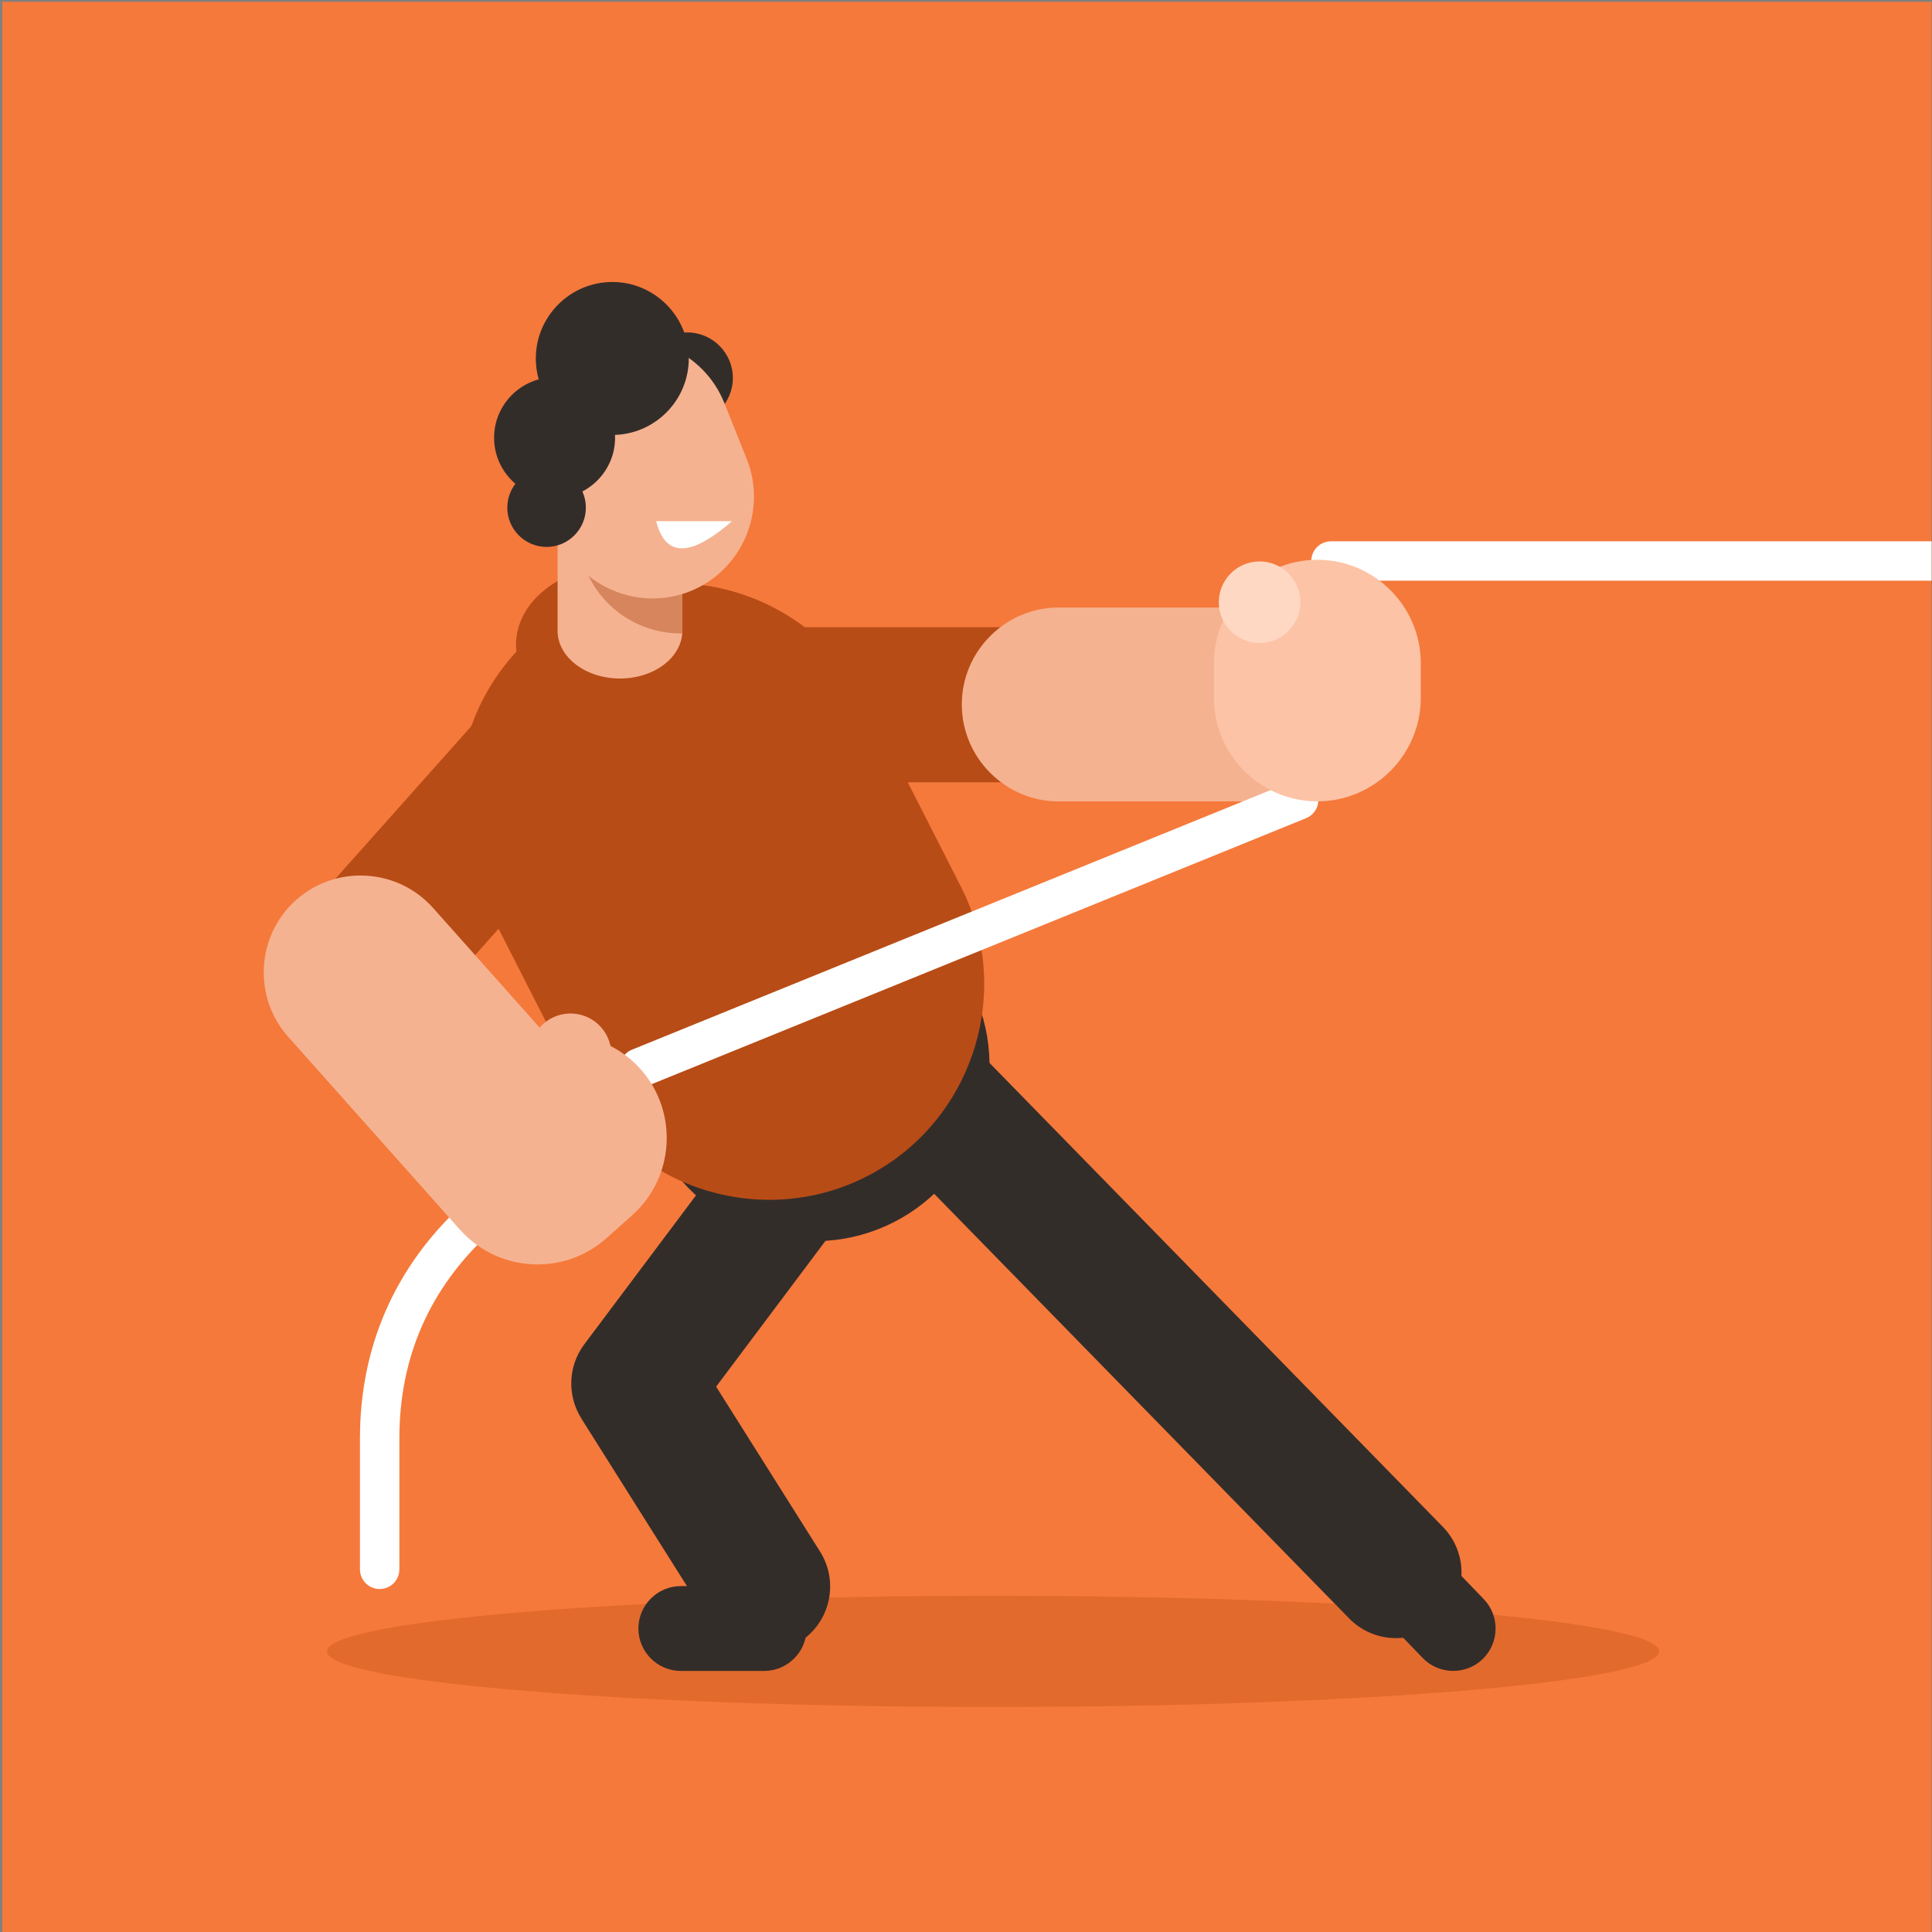 <?xml version="1.0" encoding="UTF-8" standalone="no"?>
<!-- Created with Inkscape (http://www.inkscape.org/) -->

<svg
   version="1.1"
   id="svg1"
   width="880"
   height="880"
   viewBox="0 0 880 880"
   sodipodi:docname="pulling-rope-competition.svg"
   inkscape:version="1.3.2 (091e20e, 2023-11-25, custom)"
   xmlns:inkscape="http://www.inkscape.org/namespaces/inkscape"
   xmlns:sodipodi="http://sodipodi.sourceforge.net/DTD/sodipodi-0.dtd"
   xmlns="http://www.w3.org/2000/svg"
   xmlns:svg="http://www.w3.org/2000/svg">
  <rect x="0" y="0" width="880" height="880" fill="#808080" stroke="none"/>
  <defs
     id="defs1">
    <clipPath
       clipPathUnits="userSpaceOnUse"
       id="clipPath4">
      <path
         d="M 0,660 H 660 V 0 H 0 Z"
         transform="translate(-234.797,-515.317)"
         id="path4" />
    </clipPath>
    <clipPath
       clipPathUnits="userSpaceOnUse"
       id="clipPath6">
      <path
         d="M 0,660 H 660 V 0 H 0 Z"
         transform="translate(-339.254,-76.858)"
         id="path6" />
    </clipPath>
    <clipPath
       clipPathUnits="userSpaceOnUse"
       id="clipPath8">
      <path
         d="M 0,660 H 660 V 0 H 0 Z"
         transform="translate(-492.938,-138.376)"
         id="path8" />
    </clipPath>
    <clipPath
       clipPathUnits="userSpaceOnUse"
       id="clipPath10">
      <path
         d="M 0,660 H 660 V 0 H 0 Z"
         transform="translate(-224.638,-400.949)"
         id="path10" />
    </clipPath>
    <clipPath
       clipPathUnits="userSpaceOnUse"
       id="clipPath12">
      <path
         d="M 0,660 H 660 V 0 H 0 Z"
         transform="translate(-196.867,-452.826)"
         id="path12" />
    </clipPath>
    <clipPath
       clipPathUnits="userSpaceOnUse"
       id="clipPath14">
      <path
         d="M 0,660 H 660 V 0 H 0 Z"
         id="path14" />
    </clipPath>
    <clipPath
       clipPathUnits="userSpaceOnUse"
       id="clipPath16">
      <path
         d="M 0,660 H 660 V 0 H 0 Z"
         transform="translate(-361.686,-386.224)"
         id="path16" />
    </clipPath>
    <clipPath
       clipPathUnits="userSpaceOnUse"
       id="clipPath18">
      <path
         d="M 0,660 H 660 V 0 H 0 Z"
         transform="translate(-136.431,-123.9)"
         id="path18" />
    </clipPath>
    <clipPath
       clipPathUnits="userSpaceOnUse"
       id="clipPath20">
      <path
         d="M 0,660 H 660 V 0 H 0 Z"
         transform="translate(-450.033,-468.772)"
         id="path20" />
    </clipPath>
    <clipPath
       clipPathUnits="userSpaceOnUse"
       id="clipPath22">
      <path
         d="M 0,660 H 660 V 0 H 0 Z"
         transform="translate(-430.292,-440.335)"
         id="path22" />
    </clipPath>
    <clipPath
       clipPathUnits="userSpaceOnUse"
       id="clipPath24">
      <path
         d="M 0,660 H 660 V 0 H 0 Z"
         transform="translate(-164.597,-415.96)"
         id="path24" />
    </clipPath>
    <clipPath
       clipPathUnits="userSpaceOnUse"
       id="clipPath26">
      <path
         d="M 0,660 H 660 V 0 H 0 Z"
         transform="translate(-98.451,-305.801)"
         id="path26" />
    </clipPath>
    <clipPath
       clipPathUnits="userSpaceOnUse"
       id="clipPath28">
      <path
         d="M 0,660 H 660 V 0 H 0 Z"
         transform="translate(-218.852,-294.735)"
         id="path28" />
    </clipPath>
    <clipPath
       clipPathUnits="userSpaceOnUse"
       id="clipPath30">
      <path
         d="M 0,660 H 660 V 0 H 0 Z"
         transform="translate(-205.31,-309.108)"
         id="path30" />
    </clipPath>
    <clipPath
       clipPathUnits="userSpaceOnUse"
       id="clipPath32">
      <path
         d="M 0,660 H 660 V 0 H 0 Z"
         transform="translate(-466.616,-134.633)"
         id="path32" />
    </clipPath>
    <clipPath
       clipPathUnits="userSpaceOnUse"
       id="clipPath34">
      <path
         d="M 0,660 H 660 V 0 H 0 Z"
         transform="translate(-218.08,-103.675)"
         id="path34" />
    </clipPath>
    <clipPath
       clipPathUnits="userSpaceOnUse"
       id="clipPath36">
      <path
         d="M 0,660 H 660 V 0 H 0 Z"
         transform="translate(-211.786,-412.575)"
         id="path36" />
    </clipPath>
    <clipPath
       clipPathUnits="userSpaceOnUse"
       id="clipPath38">
      <path
         d="M 0,660 H 660 V 0 H 0 Z"
         transform="translate(-233.1,-444.53)"
         id="path38" />
    </clipPath>
    <clipPath
       clipPathUnits="userSpaceOnUse"
       id="clipPath40">
      <path
         d="M 0,660 H 660 V 0 H 0 Z"
         transform="translate(-233.1,-444.53)"
         id="path40" />
    </clipPath>
    <clipPath
       clipPathUnits="userSpaceOnUse"
       id="clipPath42">
      <path
         d="M 0,660 H 660 V 0 H 0 Z"
         transform="translate(-235.754,-458.022)"
         id="path42" />
    </clipPath>
    <clipPath
       clipPathUnits="userSpaceOnUse"
       id="clipPath44">
      <path
         d="M 0,660 H 660 V 0 H 0 Z"
         transform="translate(-209.174,-511.414)"
         id="path44" />
    </clipPath>
    <clipPath
       clipPathUnits="userSpaceOnUse"
       id="clipPath46">
      <path
         d="M 0,660 H 660 V 0 H 0 Z"
         transform="translate(-189.454,-489.792)"
         id="path46" />
    </clipPath>
    <clipPath
       clipPathUnits="userSpaceOnUse"
       id="clipPath48">
      <path
         d="M 0,660 H 660 V 0 H 0 Z"
         transform="translate(-186.722,-473.161)"
         id="path48" />
    </clipPath>
    <clipPath
       clipPathUnits="userSpaceOnUse"
       id="clipPath50">
      <path
         d="M 0,660 H 660 V 0 H 0 Z"
         transform="translate(-250.04,-481.952)"
         id="path50" />
    </clipPath>
  </defs>
  <sodipodi:namedview
     id="namedview1"
     pagecolor="#ffffff"
     bordercolor="#000000"
     borderopacity="0.25"
     inkscape:showpageshadow="2"
     inkscape:pageopacity="0.0"
     inkscape:pagecheckerboard="0"
     inkscape:deskcolor="#d1d1d1"
     inkscape:zoom="0.69318182"
     inkscape:cx="439.27869"
     inkscape:cy="440"
     inkscape:window-width="1440"
     inkscape:window-height="830"
     inkscape:window-x="-6"
     inkscape:window-y="-6"
     inkscape:window-maximized="1"
     inkscape:current-layer="g1">
    <inkscape:page
       x="0"
       y="0"
       inkscape:label="1"
       id="page1"
       width="880"
       height="880"
       margin="0 0 0.591 1.067"
       bleed="0" />
  </sodipodi:namedview>
  <g
     id="g1"
     inkscape:groupmode="layer"
     inkscape:label="1">
    <g
       id="group-MC0">
      <path
         id="path2"
         d="M 0.8,0 H 660 V 659.557 H 0.8 Z"
         style="fill:#f5793b;fill-opacity:1;fill-rule:nonzero;stroke:none"
         transform="matrix(1.333,0,0,-1.333,0,880)" />
      <path
         id="path3"
         d="m 0,0 c 8.572,0 15.563,6.991 15.563,15.563 0,8.57 -6.991,15.562 -15.563,15.562 -8.571,0 -15.563,-6.992 -15.563,-15.562 C -15.563,6.991 -8.571,0 0,0"
         style="fill:#332d2a;fill-opacity:1;fill-rule:evenodd;stroke:none"
         transform="matrix(1.333,0,0,-1.333,313.063,192.911)"
         clip-path="url(#clipPath4)" />
      <path
         id="path5"
         d="M 0,0 C 125.365,0 227.613,8.539 227.613,19.008 227.613,29.477 125.365,38.015 0,38.015 -125.365,38.015 -227.613,29.477 -227.613,19.008 -227.613,8.539 -125.365,0 0,0"
         style="fill:#e36a2d;fill-opacity:1;fill-rule:evenodd;stroke:none"
         transform="matrix(1.333,0,0,-1.333,452.339,777.522)"
         clip-path="url(#clipPath6)" />
      <path
         id="path7"
         d="m 0,0 c 8.62,-8.863 8.424,-23.037 -0.439,-31.657 -8.863,-8.622 -23.036,-8.426 -31.657,0.437 l -149.878,153.364 -23.595,-17.16 -42.789,-57.051 35.519,-56.368 c 6.586,-10.462 3.445,-24.282 -7.016,-30.869 -10.461,-6.588 -24.282,-3.446 -30.869,7.016 l -43.716,69.378 0.014,0.009 c -4.793,7.613 -4.682,17.705 1.038,25.334 l 53.178,70.903 c 1.47,2.297 3.386,4.362 5.728,6.06 l 41.817,30.412 0.016,-0.023 c 8.858,6.436 21.327,5.557 29.185,-2.52 z"
         style="fill:#332d2a;fill-opacity:1;fill-rule:evenodd;stroke:none"
         transform="matrix(1.333,0,0,-1.333,657.25,695.499)"
         clip-path="url(#clipPath8)" />
      <path
         id="path9"
         d="m 0,0 v 0 c 29.373,14.961 65.647,3.169 80.609,-26.203 l 26.325,-51.684 c 14.961,-29.375 3.17,-65.647 -26.204,-80.61 -29.373,-14.961 -65.646,-3.169 -80.608,26.203 l -26.325,51.686 C -41.165,-51.237 -29.374,-14.962 0,0"
         style="fill:#332d2a;fill-opacity:1;fill-rule:evenodd;stroke:none"
         transform="matrix(1.333,0,0,-1.333,299.518,345.401)"
         clip-path="url(#clipPath10)" />
      <path
         id="path11"
         d="m 0,0 v 0 c 36.097,18.387 80.673,3.897 99.059,-32.201 l 32.351,-63.512 c 18.386,-36.097 3.897,-80.673 -32.2,-99.061 -36.098,-18.387 -80.674,-3.896 -99.06,32.2 l -32.351,63.516 C -50.587,-62.961 -36.097,-18.386 0,0"
         style="fill:#b84c16;fill-opacity:1;fill-rule:evenodd;stroke:none"
         transform="matrix(1.333,0,0,-1.333,262.489,276.232)"
         clip-path="url(#clipPath12)" />
      <path
         id="path13"
         d="m 249.322,392.85 h 98.834 v 53.006 h -98.834 z"
         style="fill:#b84c16;fill-opacity:1;fill-rule:evenodd;stroke:none"
         transform="matrix(1.333,0,0,-1.333,0,880)"
         clip-path="url(#clipPath14)" />
      <path
         id="path15"
         d="M 0,0 H 88.346 V 66.259 H 0 C -18.22,66.259 -33.128,51.352 -33.128,33.13 -33.128,14.908 -18.22,0 0,0"
         style="fill:#f5b290;fill-opacity:1;fill-rule:evenodd;stroke:none"
         transform="matrix(1.333,0,0,-1.333,482.247,365.035)"
         clip-path="url(#clipPath16)" />
      <path
         id="path17"
         d="m 0,0 c 0,-3.72 -3.016,-6.734 -6.735,-6.734 -3.72,0 -6.735,3.014 -6.735,6.734 v 44.74 c 0,15.649 2.97,30.26 8.836,43.666 5.861,13.397 14.586,25.501 26.099,36.14 l 55.967,51.717 c 0.611,0.562 1.3,0.989 2.027,1.285 l 221.705,90.112 10.504,77.789 c 0.454,3.375 3.341,5.826 6.656,5.822 v 0.018 H 523.925 V 337.82 H 324.191 l -10.184,-75.423 c -0.184,-2.471 -1.732,-4.749 -4.186,-5.741 L 85.635,165.538 30.568,114.654 C 20.431,105.286 12.779,94.698 7.678,83.038 2.581,71.39 0,58.572 0,44.74 Z"
         style="fill:#ffffff;fill-opacity:1;fill-rule:evenodd;stroke:none"
         transform="matrix(1.333,0,0,-1.333,181.908,714.799)"
         clip-path="url(#clipPath18)" />
      <path
         id="path19"
         d="m 0,0 v 0 c 19.436,0 35.337,-15.901 35.337,-35.337 v -11.872 c 0,-19.437 -15.901,-35.339 -35.337,-35.339 -19.437,0 -35.338,15.902 -35.338,35.339 v 11.872 C -35.338,-15.901 -19.437,0 0,0"
         style="fill:#fcc3a6;fill-opacity:1;fill-rule:evenodd;stroke:none"
         transform="matrix(1.333,0,0,-1.333,600.044,254.971)"
         clip-path="url(#clipPath20)" />
      <path
         id="path21"
         d="m 0,0 c 7.679,0 13.941,6.263 13.941,13.942 0,7.68 -6.262,13.942 -13.941,13.942 -7.68,0 -13.942,-6.262 -13.942,-13.942 C -13.942,6.263 -7.68,0 0,0"
         style="fill:#ffd8c4;fill-opacity:1;fill-rule:evenodd;stroke:none"
         transform="matrix(1.333,0,0,-1.333,573.723,292.886)"
         clip-path="url(#clipPath22)" />
      <path
         id="path23"
         d="m 0,0 -65.738,-73.805 39.582,-35.255 65.737,73.804 z"
         style="fill:#b84c16;fill-opacity:1;fill-rule:evenodd;stroke:none"
         transform="matrix(1.333,0,0,-1.333,219.462,325.387)"
         clip-path="url(#clipPath24)" />
      <path
         id="path25"
         d="m 0,0 58.76,-65.969 49.477,44.07 -58.76,65.97 C 37.358,57.677 16.311,58.894 2.704,46.774 -10.903,34.655 -12.12,13.606 0,0"
         style="fill:#f5b290;fill-opacity:1;fill-rule:evenodd;stroke:none"
         transform="matrix(1.333,0,0,-1.333,131.268,472.266)"
         clip-path="url(#clipPath26)" />
      <path
         id="path27"
         d="m 0,0 v 0 c 12.929,-14.516 11.631,-36.965 -2.883,-49.892 l -8.866,-7.898 c -14.513,-12.927 -36.963,-11.629 -49.891,2.885 -12.927,14.514 -11.63,36.965 2.883,49.89 l 8.867,7.898 C -35.378,15.81 -12.927,14.512 0,0"
         style="fill:#f5b290;fill-opacity:1;fill-rule:evenodd;stroke:none"
         transform="matrix(1.333,0,0,-1.333,291.803,487.019)"
         clip-path="url(#clipPath28)" />
      <path
         id="path29"
         d="m 0,0 c 5.122,-5.748 4.613,-14.563 -1.138,-19.682 -5.75,-5.123 -14.562,-4.613 -19.684,1.137 -5.121,5.749 -4.612,14.562 1.138,19.683 C -13.934,6.262 -5.121,5.751 0,0"
         style="fill:#f5b290;fill-opacity:1;fill-rule:evenodd;stroke:none"
         transform="matrix(1.333,0,0,-1.333,273.746,467.855)"
         clip-path="url(#clipPath30)" />
      <path
         id="path31"
         d="m 0,0 v 0 c 5.742,5.528 14.963,5.354 20.492,-0.387 l 19.779,-20.536 c 5.529,-5.741 5.356,-14.962 -0.384,-20.492 -5.742,-5.53 -14.964,-5.356 -20.492,0.385 l -19.78,20.536 C -5.915,-14.752 -5.741,-5.531 0,0"
         style="fill:#332d2a;fill-opacity:1;fill-rule:evenodd;stroke:none"
         transform="matrix(1.333,0,0,-1.333,622.155,700.49)"
         clip-path="url(#clipPath32)" />
      <path
         id="path33"
         d="m 0,0 v 0 c 0,7.971 6.521,14.493 14.493,14.493 h 28.511 c 7.972,0 14.493,-6.522 14.493,-14.493 0,-7.973 -6.521,-14.494 -14.493,-14.494 H 14.493 C 6.521,-14.494 0,-7.973 0,0"
         style="fill:#332d2a;fill-opacity:1;fill-rule:evenodd;stroke:none"
         transform="matrix(1.333,0,0,-1.333,290.773,741.767)"
         clip-path="url(#clipPath34)" />
      <path
         id="path35"
         d="M 0,0 C 19.563,0 35.52,12.22 35.52,27.203 35.52,42.188 19.563,54.408 0,54.408 -19.563,54.408 -35.52,42.188 -35.52,27.203 -35.52,12.22 -19.563,0 0,0"
         style="fill:#b84c16;fill-opacity:1;fill-rule:evenodd;stroke:none"
         transform="matrix(1.333,0,0,-1.333,282.381,329.9)"
         clip-path="url(#clipPath36)" />
      <path
         id="path37"
         d="m 0,0 c 0,-9.016 -9.543,-16.323 -21.314,-16.323 -11.771,0 -21.314,7.307 -21.314,16.323 V 40.272 H 0 Z"
         style="fill:#f5b290;fill-opacity:1;fill-rule:evenodd;stroke:none"
         transform="matrix(1.333,0,0,-1.333,310.8,287.293)"
         clip-path="url(#clipPath38)" />
      <path
         id="path39"
         d="M 0,0 C 0,-0.306 -0.012,-0.609 -0.034,-0.91 -14.056,-1.155 -27.487,7.167 -32.98,20.911 l -7.664,19.174 -0.071,0.187 H 0 Z"
         style="fill:#d6855c;fill-opacity:1;fill-rule:evenodd;stroke:none"
         transform="matrix(1.333,0,0,-1.333,310.8,287.293)"
         clip-path="url(#clipPath40)" />
      <path
         id="path41"
         d="M 0,0 V 0 C 17.738,7.09 26.45,27.403 19.362,45.141 L 11.698,64.315 C 4.609,82.053 -15.704,90.764 -33.441,83.675 -51.18,76.586 -59.892,56.273 -52.803,38.536 L -45.14,19.361 C -38.05,1.624 -17.739,-7.089 0,0"
         style="fill:#f5b290;fill-opacity:1;fill-rule:evenodd;stroke:none"
         transform="matrix(1.333,0,0,-1.333,314.339,269.305)"
         clip-path="url(#clipPath42)" />
      <path
         id="path43"
         d="M 0,0 C 14.395,0 26.135,11.74 26.135,26.135 26.135,40.53 14.395,52.27 0,52.27 -14.395,52.27 -26.135,40.53 -26.135,26.135 -26.135,11.74 -14.395,0 0,0"
         style="fill:#332d2a;fill-opacity:1;fill-rule:evenodd;stroke:none"
         transform="matrix(1.333,0,0,-1.333,278.898,198.115)"
         clip-path="url(#clipPath44)" />
      <path
         id="path45"
         d="m 0,0 c 11.385,0 20.67,9.286 20.67,20.671 0,11.385 -9.285,20.67 -20.67,20.67 -11.385,0 -20.671,-9.285 -20.671,-20.67 C -20.671,9.286 -11.385,0 0,0"
         style="fill:#332d2a;fill-opacity:1;fill-rule:evenodd;stroke:none"
         transform="matrix(1.333,0,0,-1.333,252.605,226.944)"
         clip-path="url(#clipPath46)" />
      <path
         id="path47"
         d="m 0,0 c 7.393,0 13.424,6.03 13.424,13.423 0,7.394 -6.031,13.425 -13.424,13.425 -7.393,0 -13.424,-6.031 -13.424,-13.425 C -13.424,6.03 -7.393,0 0,0"
         style="fill:#332d2a;fill-opacity:1;fill-rule:evenodd;stroke:none"
         transform="matrix(1.333,0,0,-1.333,248.962,249.119)"
         clip-path="url(#clipPath48)" />
      <path
         id="path49"
         d="M 0,0 C -9.448,-8.221 -21.898,-15.919 -25.898,0 Z"
         style="fill:#ffffff;fill-opacity:1;fill-rule:evenodd;stroke:none"
         transform="matrix(1.333,0,0,-1.333,333.386,237.398)"
         clip-path="url(#clipPath50)" />
    </g>
  </g>
</svg>
